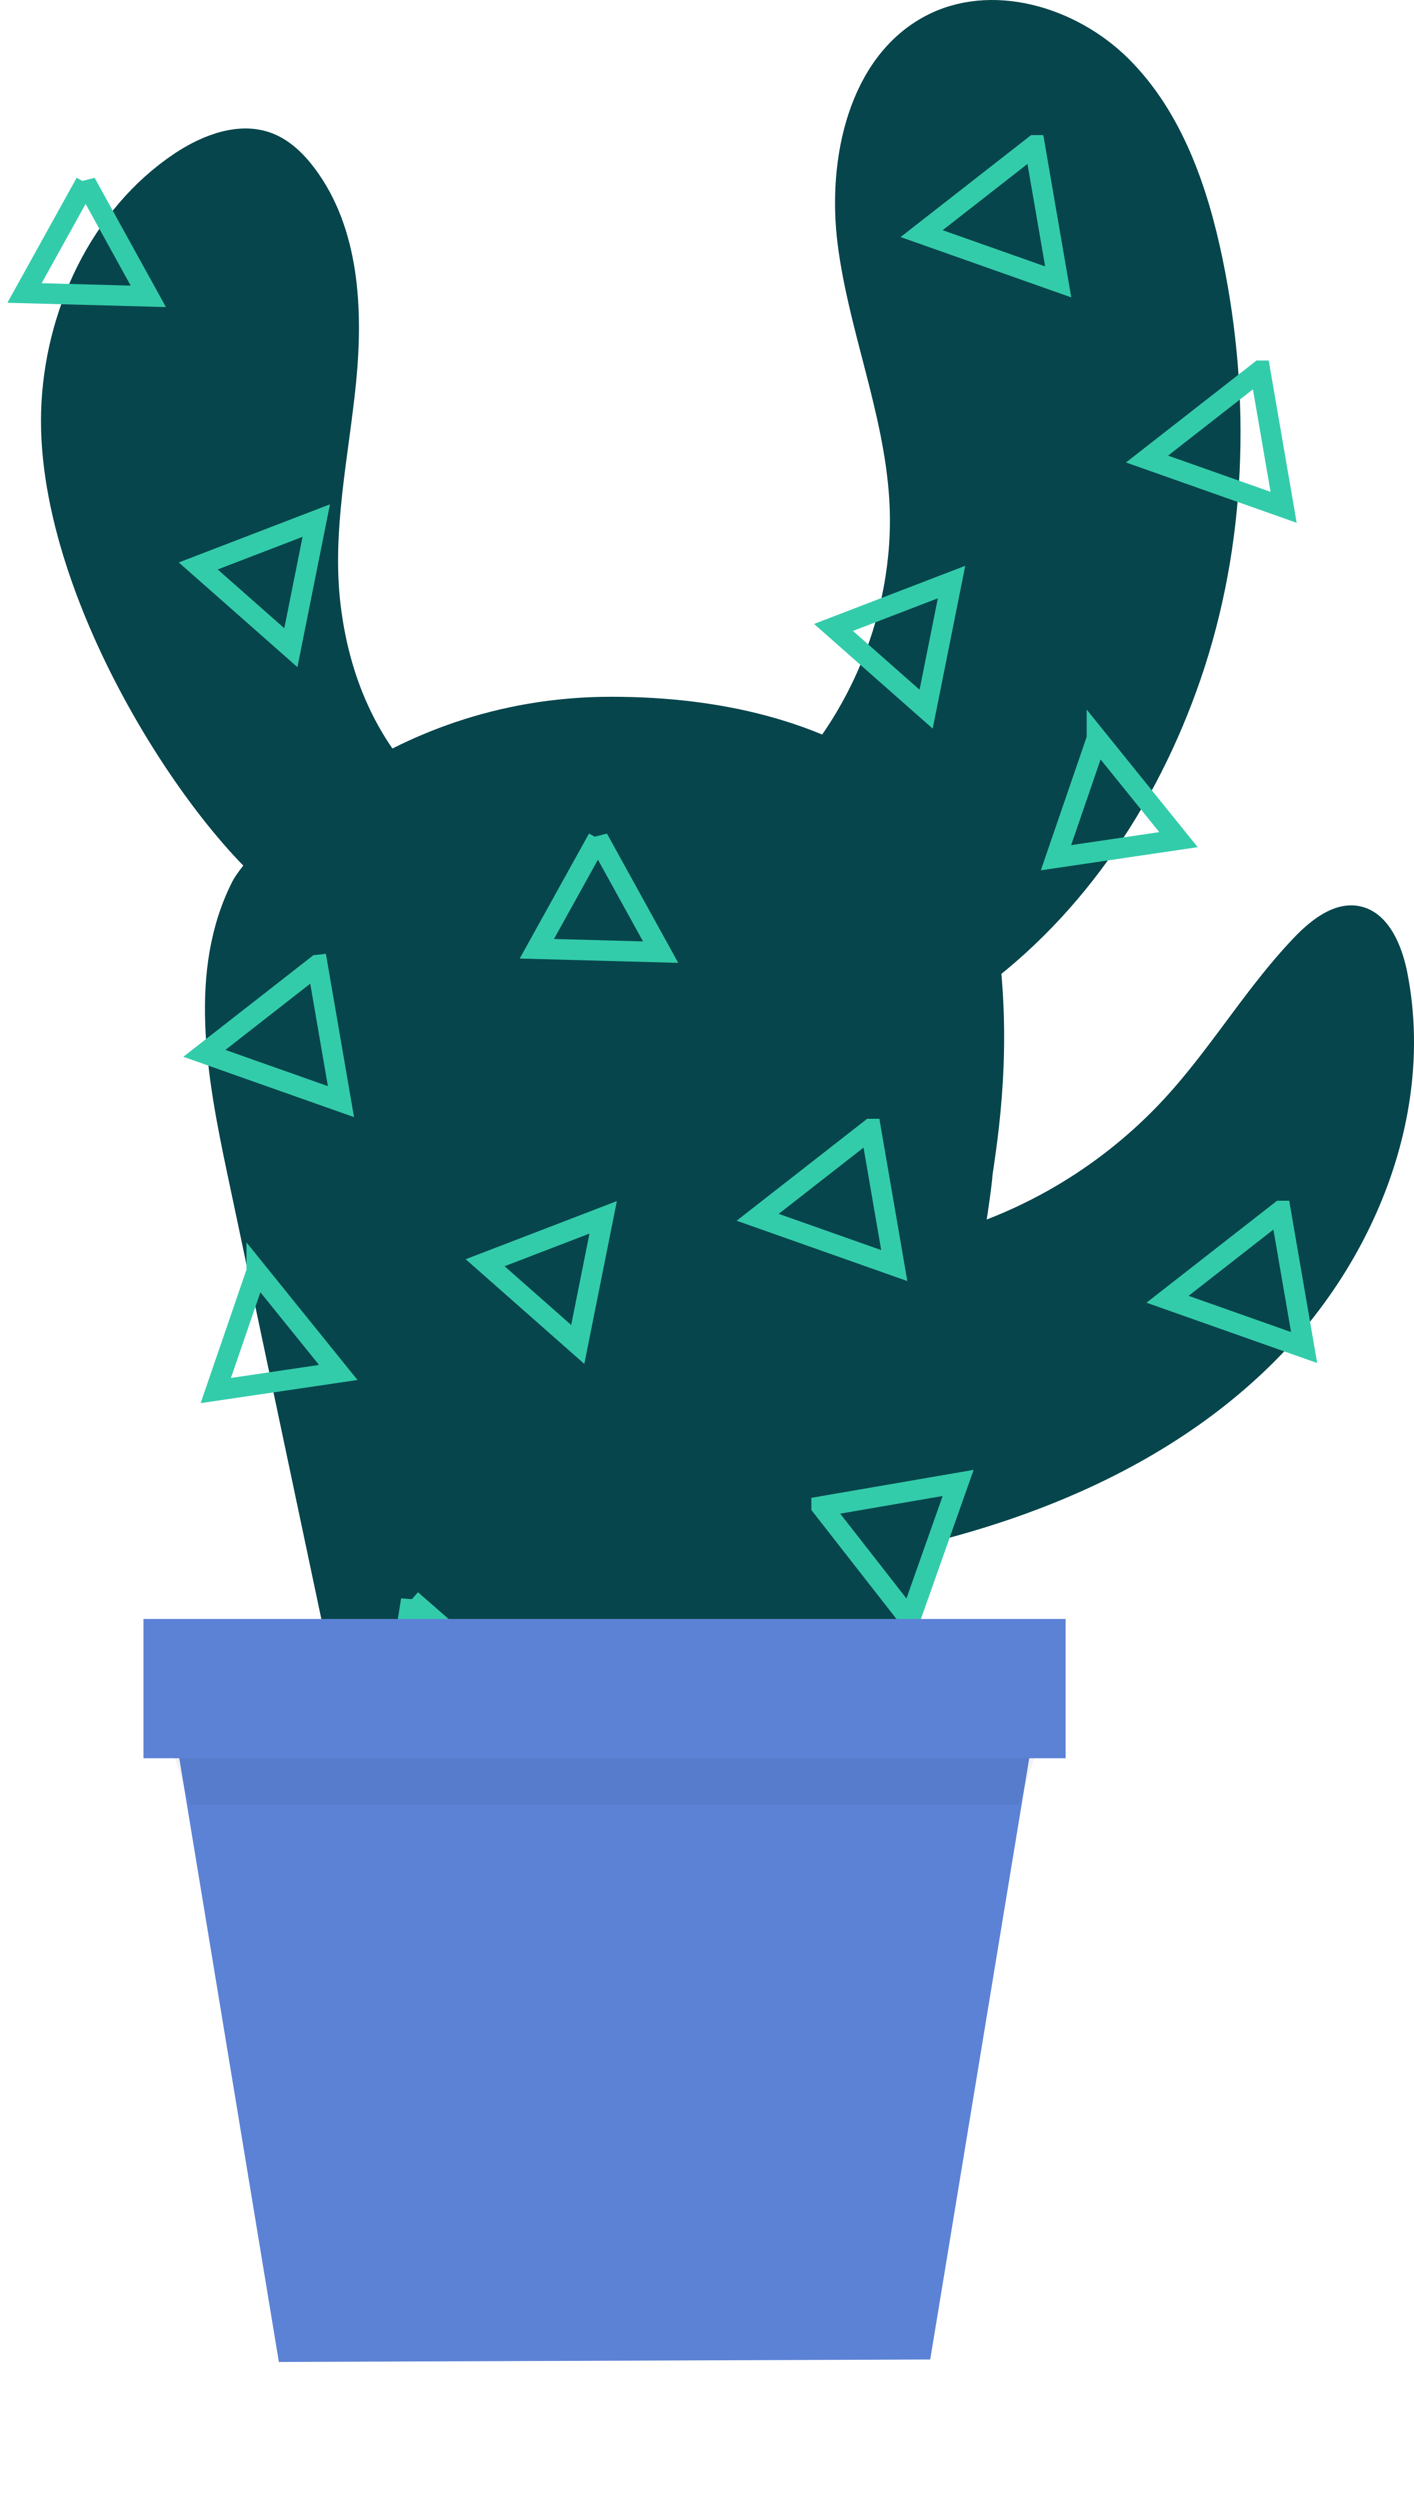 <svg class="grow5 experience" viewBox="0 0 69 122" xmlns="http://www.w3.org/2000/svg">
    <g class="leaf1" fill="none" fill-rule="evenodd">
        <path d="M21.915 39.468c-3.121-2.465-4.809-5.92-5.294-9.948-.436-3.607.394-7.23.754-10.847.358-3.617.156-7.55-2.012-10.449-.547-.733-1.232-1.393-2.081-1.72-1.575-.607-3.358.049-4.764.987-4.06 2.71-6.375 7.684-6.512 12.6-.265 9.602 8.174 21.837 12.348 24.193-.946.96 10.532-5.897 7.561-4.816z" fill="#07454C"/>
        <path d="M4.179 8.917l3.058 5.544-6.04-.164 2.982-5.38zM15.433 25.402l-1.24 6.203-4.52-3.988 5.76-2.215z" stroke="#33CCAB"/>
    </g>
    <g class="leaf2" fill="none" fill-rule="evenodd">
        <path d="M47.088 48.844c5.473-3.72 9.343-9.406 11.507-15.724 2.24-6.54 2.465-13.71 1.064-20.484-.74-3.58-2.007-7.201-4.587-9.768C52.494.303 48.34-.914 45.14.79c-3.712 1.979-4.8 6.933-4.263 11.14.538 4.207 2.261 8.216 2.518 12.45.347 5.773-2.281 11.637-6.762 15.22" fill="#07454C"/>
        <path d="M53.527 36.04l3.98 4.932-5.977.882 1.997-5.813zM46.433 28.402l-1.24 6.203-4.52-3.988 5.76-2.215zM50.49 7.092l1.148 6.664-6.665-2.356 5.516-4.308zM61.49 18.092l1.148 6.664-6.665-2.356 5.516-4.308z" stroke="#33CCAB"/>
    </g>
    <g class="leaf5" fill="none" fill-rule="evenodd">
        <path d="M66.37 44.225c-1.212-.26-2.357.624-3.22 1.525-2.317 2.421-4.039 5.366-6.307 7.836a23.203 23.203 0 01-9.572 6.242c.377-2.556-3.35 20.444-2.55 15.615 6.415-1.512 12.667-4.253 17.363-8.902 4.954-4.905 7.935-12.17 6.595-19.05-.27-1.394-.935-2.972-2.309-3.266z" fill="#07454C"/>
        <path d="M62.49 59.092l1.148 6.664-6.665-2.356 5.516-4.308z" stroke="#33CCAB"/>
    </g>
    <g class="leaf7" fill="none" fill-rule="evenodd">
        <path d="M48.437 57.3c.399-2.647 1.037-7.332 0-12.933C47.144 39.31 41.176 34 29.83 34c-11.348 0-17.852 7.755-18.488 9.007-2.206 4.342-1.25 9.536-.245 14.294l6.173 29.225L43.405 87c.843-5.078 4.839-26.889 5.032-29.7z" fill="#07454C"/>
        <path d="M12.527 62.04l3.98 4.932-5.977.882 1.997-5.813zM29.179 40.917l3.058 5.544-6.04-.164 2.982-5.38zM29.433 59.402l-1.24 6.203-4.52-3.988 5.76-2.215zM20.067 78.073l4.78 4.168-5.732 1.901.952-6.07zM40.092 73.51l6.664-1.148-2.356 6.665-4.308-5.516zM42.49 55.092l1.148 6.664-6.665-2.356 5.516-4.308zM15.49 47.092l1.148 6.664L9.973 51.4l5.516-4.308z" stroke="#33CCAB"/>
    </g>
    <g>
        <path d="M52 79v6.798h-1.775l-4.832 29.337-31.785.122-4.86-29.459H7V79h45z" fill="#5C82D6"/>
        <path fill-opacity=".05" fill="#000" d="M9.288 88.064h40.424l.763-2.266H8.525z"/>
    </g>
</svg>
